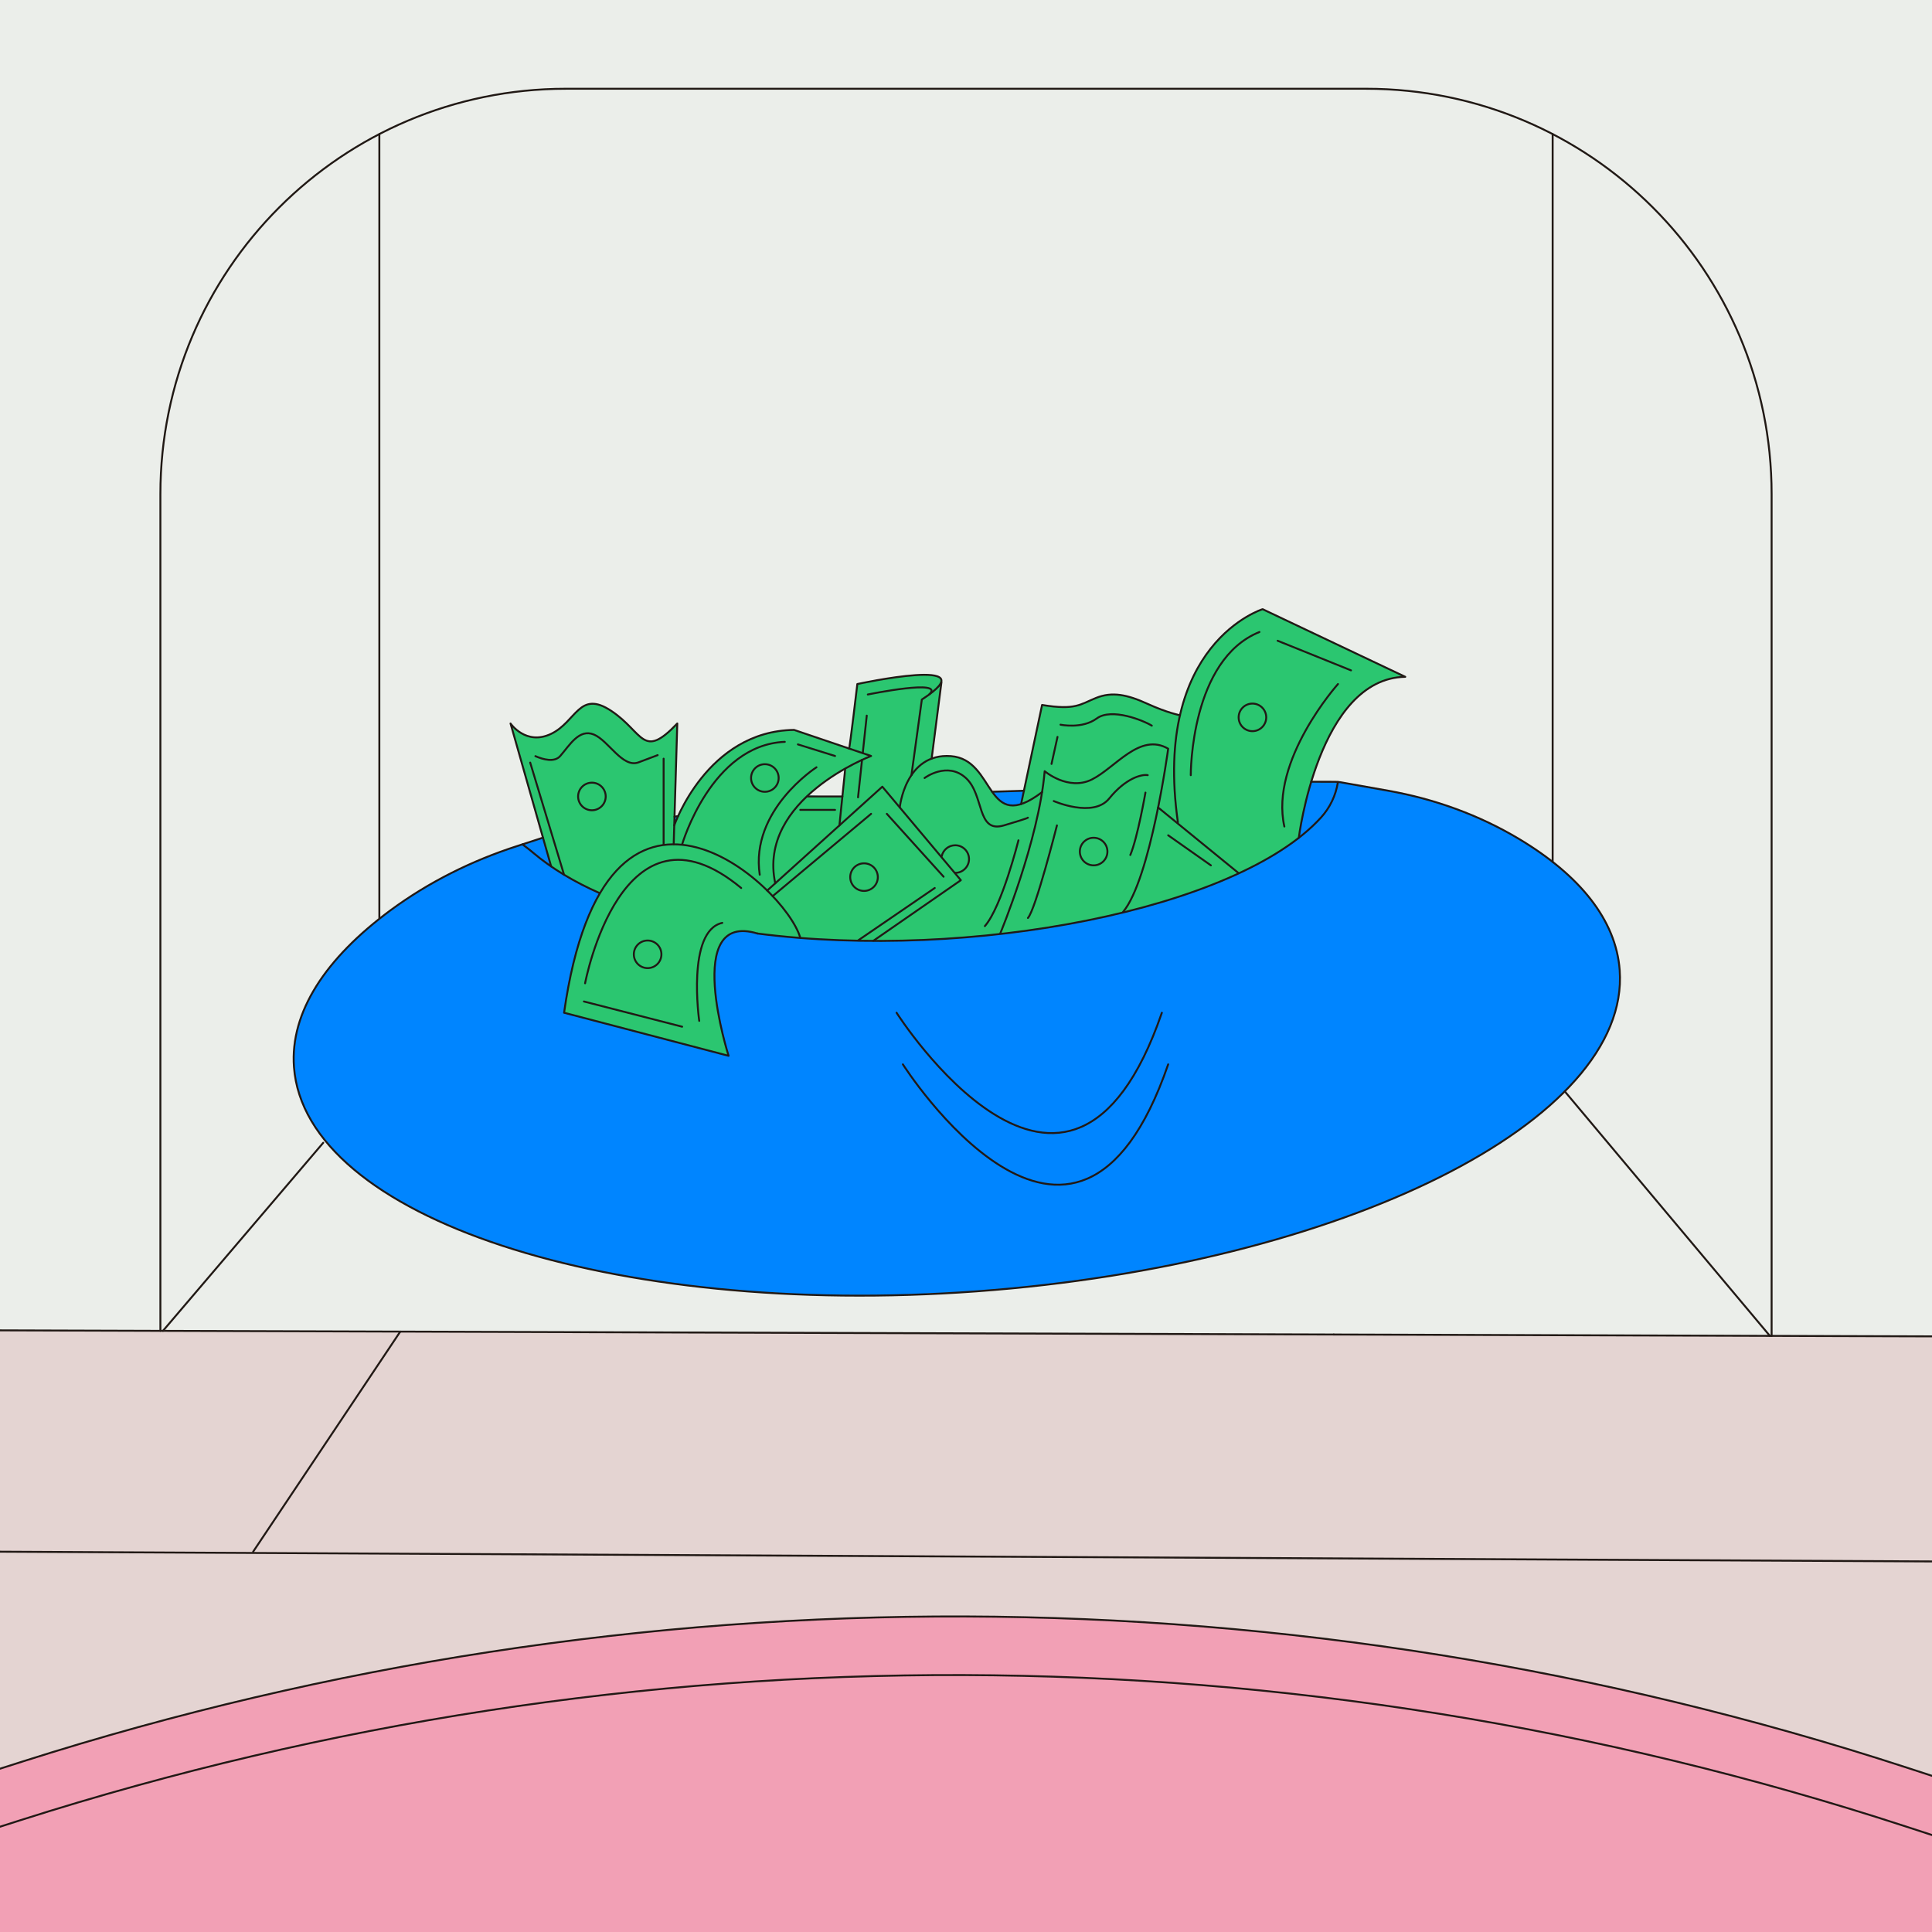 <?xml version="1.0" encoding="UTF-8"?><svg id="b" xmlns="http://www.w3.org/2000/svg" viewBox="0 0 1000 1000"><rect x="0" y="0" width="1000" height="1000" fill="#333333" stroke="none"/><defs><style>.c{fill:#fff;}.c,.d{stroke:#211915;stroke-linecap:round;stroke-linejoin:round;}.d{fill:none;}.e{fill:#0085ff;}.f{fill:#ebeeea;}.g{fill:#e4d4d2;}.h{fill:#f2a0b5;}.i{fill:#2bc670;}</style></defs><polygon class="f" points="0 0 0 688.59 1000 691.7 1000 0 0 0"/><polygon class="e" points="280.24 433.57 269.87 437.03 259.5 440.93 250.32 444.26 237.55 449.84 225.98 455.83 214.55 462.74 202.31 471.38 193.25 478.1 181.18 489 170.57 500.59 166.1 507.2 162.59 511.88 156.95 523.36 154.12 532.12 152.47 541.08 152.01 548.38 153.15 560.16 155.97 569.79 159.28 577.1 164.98 585.96 170.5 593.29 181.88 604.5 192.58 612.95 205.68 621.06 225.42 631.35 249.03 641.01 262.09 645.59 275 649.65 287.6 652.92 307.81 657.72 327.33 661.36 360.3 665.9 385.51 668.27 422.77 670.35 459.93 670.35 501.18 668.67 532.21 666.14 558.19 662.65 581.16 659.41 614.11 653.15 638.89 647.62 668.72 639.32 696.98 629.82 716.46 622.36 737.39 613.34 756.99 603.24 770.7 595.42 787.3 584.24 801.37 572.81 809.93 565.39 818.65 555.87 824.97 547.42 829.91 539.13 833.46 531.76 836.15 523.11 838 515.03 838.53 508.36 838.17 500 837.49 494.97 835.45 487.11 831.67 478.19 829.25 473.88 824.57 467 818.98 460.05 812.91 453.9 803.65 445.74 794.06 439.01 784.16 433.07 769.78 425.34 754.75 419.11 741.52 414.48 727.04 410.96 701.58 406.53 692.54 404.5 678.12 404.63 435.97 412.25 418.02 411.84 280.24 433.57"/><path class="i" d="m653.66,315.4l-2.38.77-7.06,3.57-7.91,5.96-6.55,6.3-5.11,6.3-3.4,5.53-4.25,7.91-3.66,9.27-2.58,9.2-5.83-1.51-7.18-2.7-4.59-2.24-9.02-3.16-6.38-1.12-6.55.55-8.5,3.21-3.87,1.58-4.02,1.12-4.28.05h-4.43l-6.73-.71-10.75,50.55-1.47.96-4.59.32-3.47-1.46-3.68-3.38-5.43-7.41-4.34-6.29-3.52-3.47-5.15-2.98-7.59-.81-6.8.87,4.56-36.88v-2.84l-1.11-2.33-4.86-.71h-8.1l-15.9,2.13-13.27,2.53-4.56,33.56-29.12-9.79-3.41.07-4.57.65-7.4,1.74-6.61,2.54-6.31,3.34-5.95,3.7-5.6,5.15-4.85,5.08-4.79,5.48-4.59,7.1-7.17,13.75-.21,10.25h-.05s1.57-61.61,1.57-61.61l-5.35,4.95-2.76,1.8-2.81,1.35-2.36.79-2.53-.67-2.43-1.74-5.16-4.56-5.81-5.63-5.16-4.02-4.92-2.52-3.55-.3h-1.9l-2.52.78-3,1.68-3.78,3.78-4.89,4.94-5.78,4.1-4.22,1.43-3.35.43-2.73-.06-3.97-1.43-2.94-2.02-3.92-2.78,20.87,73.06,6.46,4.59,18.81,9.15-4.09,7.77-3.61,8.72-4.32,13.63-3.02,11.54-2.26,13.06-1.28,7.33,68.8,17.96,11.62,3.35,4.78.93-4.58-17.7-1.11-5.83-.72-6.12-.77-5.11-.09-6.45v-5.03l.89-5.58.84-2.9,2.59-5.01,3.43-3.1,4.03-1.48,5.49-.09,3.63,1.06,23.42,2.25,29.94,1.35,17.03.07,19.68-.73,28.9-2.1,18.18-2.13,17.2-2.51,19.21-3.34,15.05-3.39,13.8-3.54,23.56-7.23,11.13-4.19,12.54-5.29,7.28-3.47,10.42-5.79,9.01-5.54,5.13-4.4,2.27-11.99,3.2-12.99,1.9-6.09,4.06-11.61,4.82-10.78,4.01-6.55,5.31-7.34,3.62-3.93,5.96-5.01,7.49-3.87,6.85-2.22,5.27-.51-73.38-34.86Zm-235.47,96.45l3.33-2.86,7.59-5.98,4.7-2.79,3.65-2.04.46-.26-1.95,14.35-17.78-.4Z"/><polygon class="g" points="0 688.59 1000 691.7 1000 1000 0 1000 0 688.59"/><polygon class="h" points="0 915.48 8.34 912.8 19.47 909.28 33.79 904.96 45.15 901.55 60.61 897.24 75.38 893.03 95.02 887.71 112.66 883.37 129.88 879.03 144.63 876 158.23 872.81 173.27 869.78 186.58 866.74 200.18 864.28 212.77 861.82 222.31 860.23 233.31 858.35 245.75 856.47 260.79 854.01 273.06 851.95 295.19 849.22 306.4 847.55 319.22 846.48 330.33 845.37 341.75 844.09 377.93 840.81 395.18 839.69 428.16 838.26 459.39 836.9 469.86 836.9 503.56 836.74 551.16 837.62 600.92 840.33 632.55 842.73 661.7 845.76 689 848.58 716.71 852.3 747.95 857.2 782.24 862.94 818.39 870.04 844.74 875.78 869.06 881.52 888.32 886.25 925.14 896.05 945.08 901.96 966.5 908.4 1000 919.17 1000 1000 0 1000 0 915.48"/><line class="d" x1="690.35" y1="690.74" x2="1000" y2="691.7"/><line class="d" y1="688.59" x2="690.35" y2="690.74"/><path class="d" d="m0,915.48l11.52-3.67c317.6-101.28,659-100.14,975.91,3.26l12.57,4.1"/><line class="d" y1="803.15" x2="1000" y2="808.2"/><line class="d" x1="207.18" y1="689.23" x2="131.03" y2="803.15"/><path class="d" d="m0,945.51l10.57-3.37c317.6-101.28,659-100.14,975.91,3.26l13.52,4.41"/><line class="d" x1="196.35" y1="475.14" x2="196.35" y2="69.4"/><line class="d" x1="167.3" y1="591.5" x2="84.34" y2="688.85"/><line class="d" x1="809.93" y1="564.9" x2="916.08" y2="691.44"/><path class="d" d="m83.02,688.85V255.78c0-115.89,93.95-209.84,209.84-209.84h414.28c115.89,0,209.84,93.95,209.84,209.84v435.66"/><line class="d" x1="803.65" y1="446.08" x2="803.65" y2="69.41"/><path class="d" d="m692.51,404.82l-.03.15c-1.14,6.86-4.05,13.01-8.73,18.17-43.35,47.74-181.65,74.26-291.68,60.05"/><path class="d" d="m310.41,462.29c-13.22-5.84-24.88-12.8-34.49-20.94-1.04-.88-2.08-1.74-3.17-2.55l-2.34-1.76-2.83.91c-23.41,7.55-45.6,18.6-65.41,33.19-33.57,24.74-52.09,52.71-50.01,81.16,5.7,77.96,163.93,129.94,353.41,116.09,189.49-13.85,338.48-88.27,332.78-166.23-1.9-26.07-20.8-49.23-52.23-68-20.73-12.38-43.67-20.63-67.45-24.86l-24.8-4.41c-.9-.16-1.82-.24-2.74-.24l-12.47-.03"/><path class="d" d="m464.06,524.19s89.06,140.19,137.32,0"/><path class="d" d="m467.33,550.91s89.06,140.19,137.32,0"/><path class="d" d="m672.26,433.64s10.2-82.56,55.1-83.32l-73.82-35.01s-57.06,17.55-43.86,110.36"/><path class="d" d="m414.22,485.38c-7.78-27.18-100.82-111.91-122.26,38.81l85.16,22.3s-24.03-75.14,14.96-63.3"/><path class="d" d="m285.27,448.45l-21.02-73.98s7.93,11.63,21.02,5.36,14.48-22.97,31.18-11.83c16.7,11.14,16.03,25.46,34.11,6.47l-1.86,62.57"/><polyline class="d" points="397.1 460.95 456.69 407.19 497.33 455.59 452.23 486.82"/><path class="d" d="m517.73,483.15s19.93-47.92,22.99-83.98c0,0,12.22,10.39,24.45,4.28,12.22-6.11,24.82-24.48,39.48-15.92,0,0-9.13,67.57-23.39,84.53"/><path class="d" d="m465.72,417.95s2.79-28.29,26.42-26.58c23.64,1.71,17.54,41.12,47.23,18.64"/><line class="d" x1="599.44" y1="417.95" x2="641.12" y2="451.95"/><path class="d" d="m348.99,427.23s16.8-48.84,62.02-49.43l39.87,13.5s-58.92,22.23-49.62,65.9"/><line class="d" x1="434.48" y1="427.23" x2="437.46" y2="398.17"/><path class="d" d="m439.47,387.43c.35.12,4.28-33.37,4.28-33.37,0,0,68.85-14.93,33.39,8.02l-5.38,39.14"/><line class="d" x1="487.29" y1="353.13" x2="482.22" y2="392.66"/><line class="d" x1="418.02" y1="412.25" x2="436.02" y2="412.25"/><path class="d" d="m610.75,370.2s-6.52-1.21-16.87-5.93c-10.34-4.72-18.2-6.37-26.47-3.06-8.27,3.31-10.56,6.53-28.03,3.68l-10.86,51.3"/><line class="c" x1="270.42" y1="437.03" x2="281.04" y2="433.57"/><polyline class="d" points="483.82 459.63 483.82 459.63 444.17 486.75"/><line class="d" x1="459.02" y1="421.24" x2="488.4" y2="453.78"/><polyline class="d" points="399.94 463.83 450.88 421.24 450.88 421.24"/><circle class="d" cx="447.22" cy="454" r="7.14"/><path class="d" d="m361.92,528.4h0s-6.68-46.6,11.93-50.72"/><line class="d" x1="302.22" y1="518.36" x2="353.08" y2="531.42"/><circle class="d" cx="335.21" cy="493.95" r="7.14"/><line class="d" x1="274.43" y1="394.72" x2="291.95" y2="452.76"/><path class="d" d="m340.4,390.86c-2.19.83-5.52,2.08-9.85,3.72-8.34,3.16-15.53-11.22-23.15-14.38s-12.52,5.46-17.41,11.09c-3,3.45-8.82,1.85-12.87.09"/><line class="d" x1="343.49" y1="437.03" x2="343.49" y2="392.69"/><path class="d" d="m353.08,437.03s15.01-51.47,53.13-53.05"/><line class="d" x1="412.99" y1="385.3" x2="432.22" y2="391.3"/><path class="d" d="m422.61,397.14c-.4.26-34.37,22.21-29.37,55.61"/><path class="d" d="m302.84,508.94s18.89-100.66,80.8-49.31"/><circle class="d" cx="306.37" cy="412.25" r="7.14"/><circle class="d" cx="395.89" cy="402.69" r="7.14"/><path class="d" d="m478.56,402.69s11.73-8.79,21.37,0c9.64,8.79,5.45,28.75,19.69,24.54,14.24-4.22,12.36-4.01,12.36-4.01"/><path class="d" d="m527.15,434.95s-8.59,34.35-17.39,44.4"/><path class="d" d="m487.45,443.11c.7-3.2,3.56-5.6,6.97-5.6,3.94,0,7.14,3.2,7.14,7.14s-3.2,7.14-7.14,7.14"/><path class="d" d="m545.41,414.62s20.41,8.97,28.72-1.33c8.31-10.3,16.61-12.65,19.94-12.07"/><path class="d" d="m547.07,427.23s-11.05,43.64-15.02,47.91"/><path class="d" d="m592.88,410.25s-4.03,23.18-7.83,32.29"/><circle class="d" cx="566.06" cy="440.77" r="7.14"/><path class="d" d="m616.34,401.23c0-1.27,0-59.82,35.55-74.11"/><line class="d" x1="661.29" y1="331.65" x2="699.28" y2="346.98"/><path class="d" d="m692.54,354.06s-35.43,39.56-27.76,73.74"/><circle class="d" cx="648.26" cy="371.31" r="7.14"/><line class="d" x1="604.65" y1="432.35" x2="626.75" y2="447.91"/><path class="d" d="m548.92,375.09s11.13,2.39,18.78-3.23c7.66-5.62,24.04,1.01,28.47,3.74"/><line class="d" x1="547.36" y1="381.43" x2="544.27" y2="395.41"/><path class="d" d="m449.18,359.47s40.44-8.3,31.77,0"/><line class="d" x1="446.19" y1="393.32" x2="444.12" y2="412.7"/><line class="d" x1="448.63" y1="370.41" x2="446.57" y2="389.69"/><line class="d" x1="414.22" y1="419.19" x2="432.22" y2="419.19"/><line class="d" x1="513.52" y1="409.81" x2="529.97" y2="409.29"/><line class="d" x1="349.12" y1="422.71" x2="350.97" y2="422.42"/></svg>